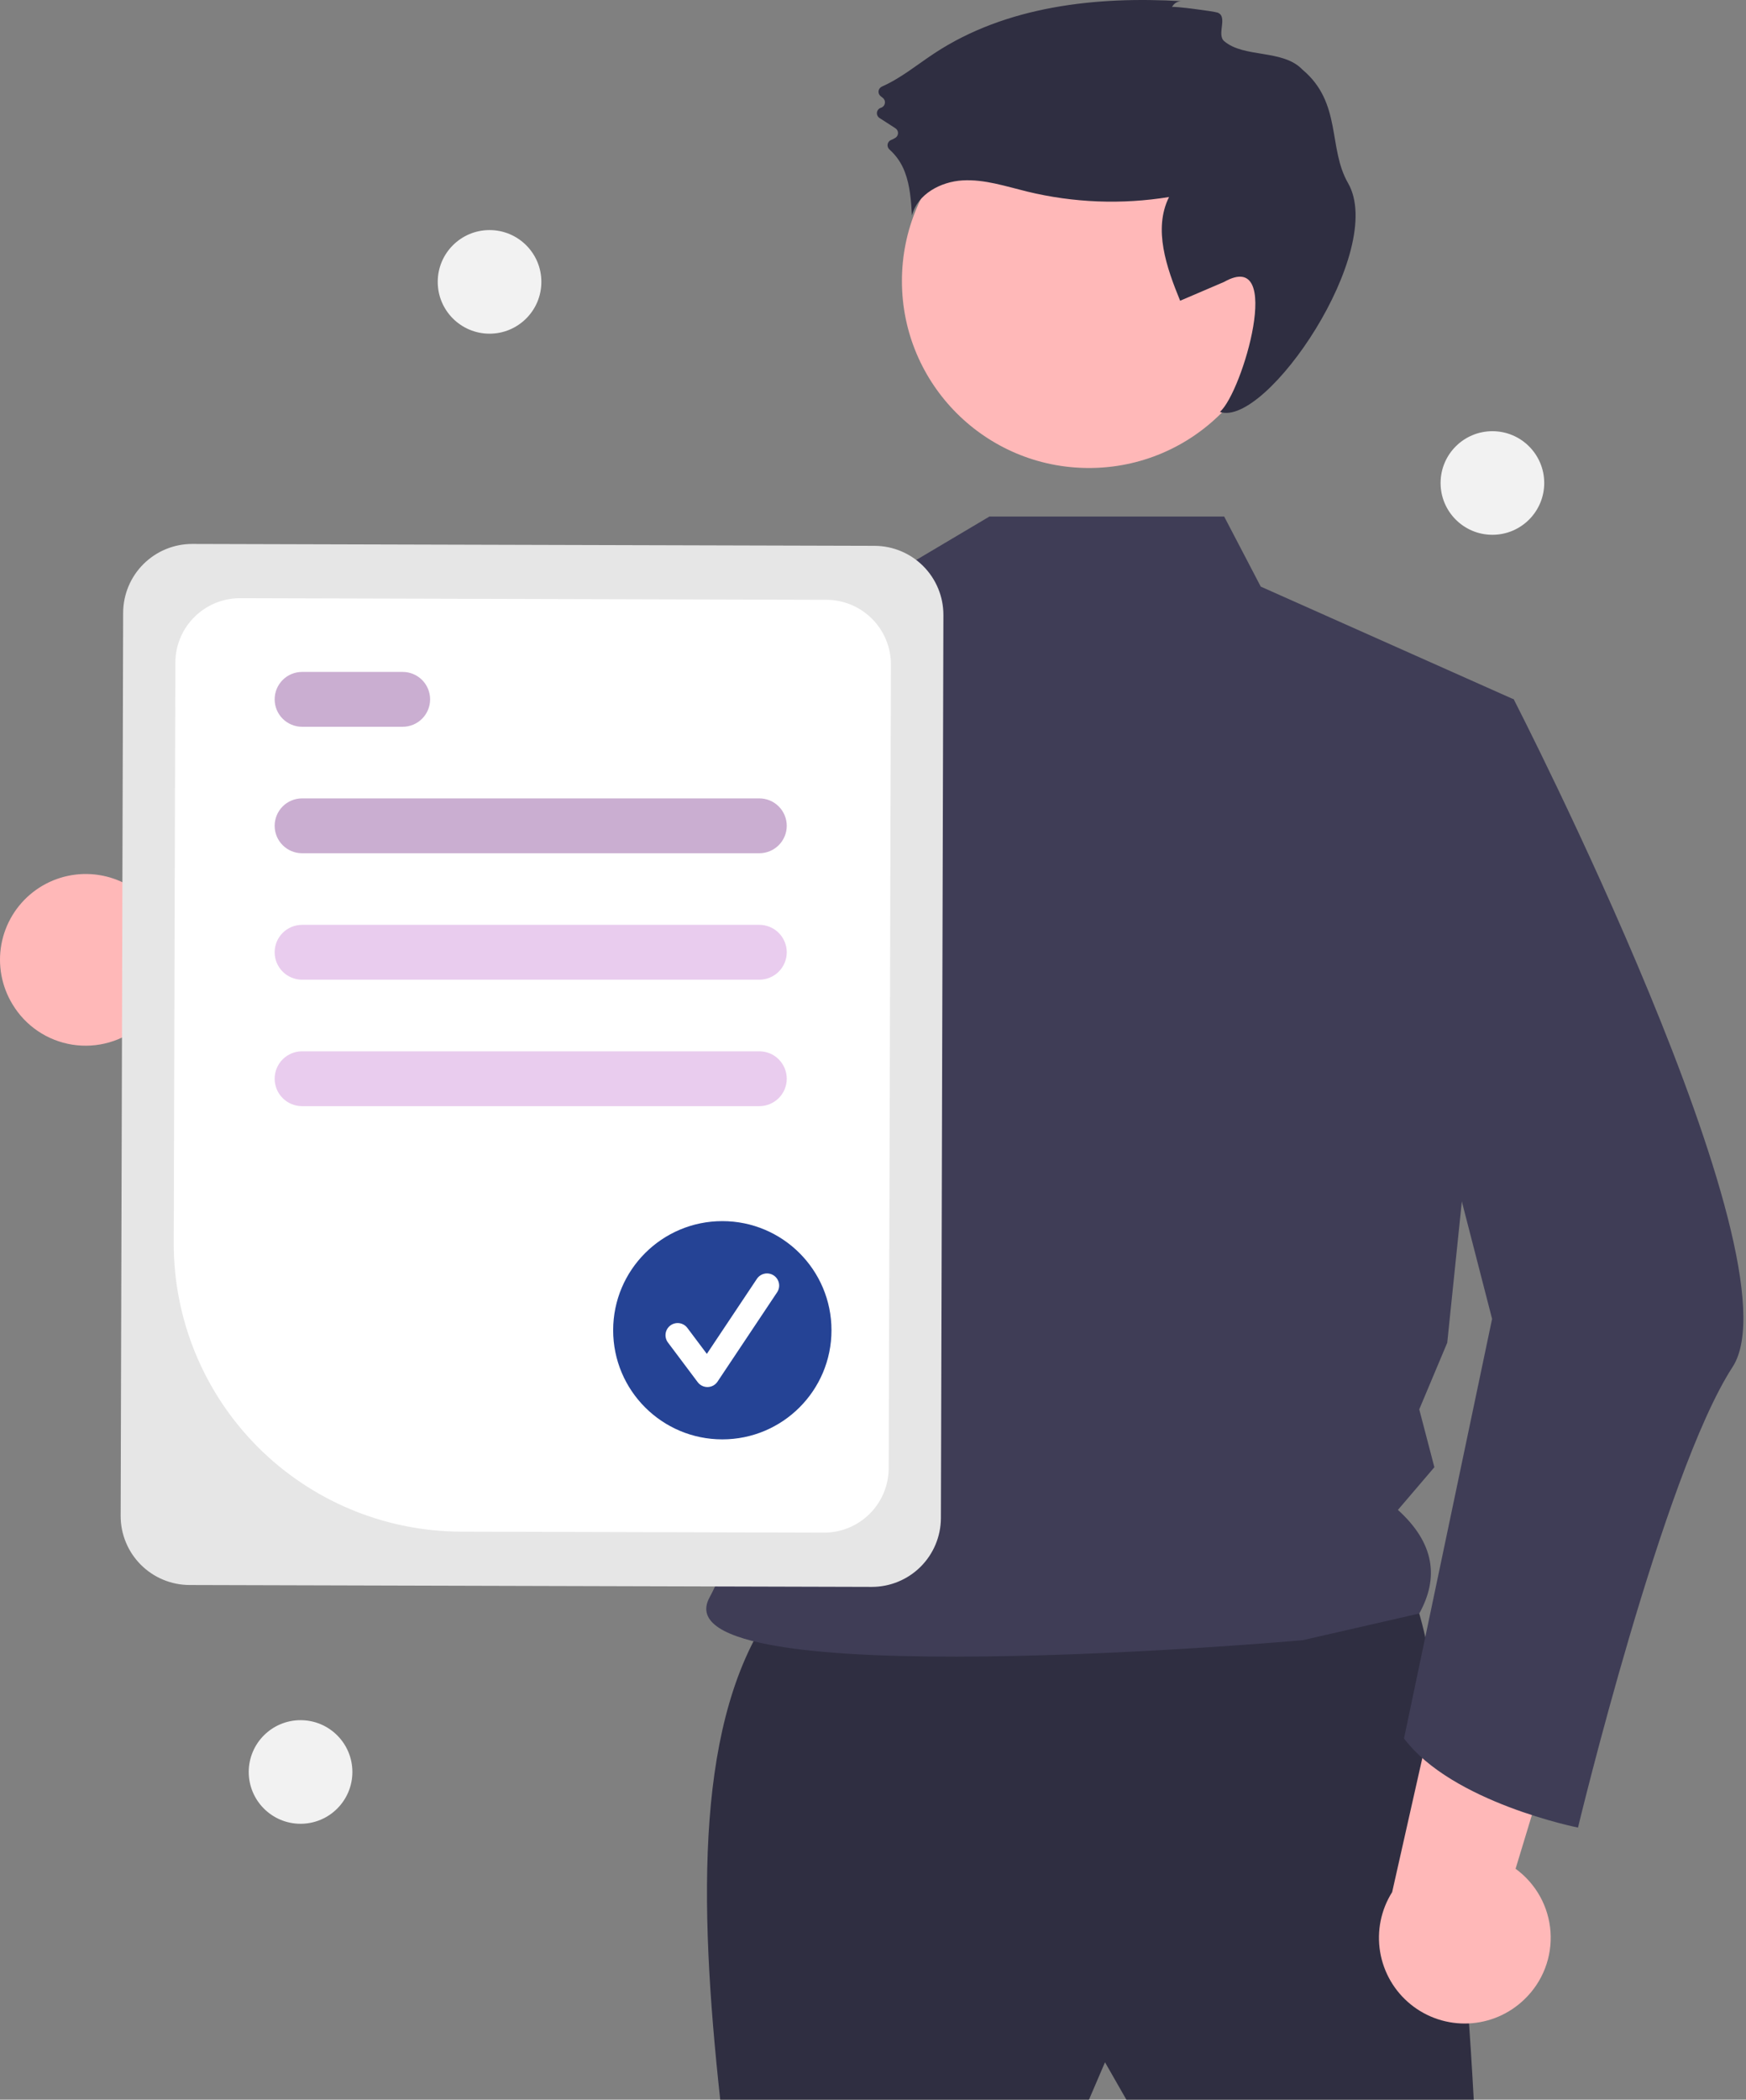 <svg width="332" height="399" viewBox="0 0 332 399" fill="none" xmlns="http://www.w3.org/2000/svg">
<rect x="0" y="0" width="332" height="399" fill="#808080" stroke="none"/>
<g clip-path="url(#clip0_318_1957)">
<path d="M2.37 190.836C3.588 192.869 5.238 194.609 7.202 195.936C9.166 197.263 11.398 198.143 13.739 198.515C16.081 198.886 18.476 198.741 20.755 198.088C23.034 197.435 25.142 196.291 26.931 194.736L76.926 223.383L75.063 193.519L27.872 170.894C25.058 168.065 21.304 166.365 17.32 166.117C13.335 165.87 9.399 167.09 6.255 169.548C3.112 172.007 0.98 175.531 0.264 179.455C-0.452 183.378 0.297 187.428 2.37 190.836Z" fill="#FFB8B8"/>
<path d="M147.111 305.597C132.281 326.334 132.811 361.029 136.949 399H207.067L210.115 391.893L214.18 399H280.233C280.233 399 275.152 302.551 266.007 299.505C256.861 296.46 147.111 305.597 147.111 305.597Z" fill="#2F2E41"/>
<path d="M207.067 88.935C226.71 88.935 242.634 73.025 242.634 53.401C242.634 33.776 226.71 17.867 207.067 17.867C187.424 17.867 171.5 33.776 171.5 53.401C171.5 73.025 187.424 88.935 207.067 88.935Z" fill="#FFB8B8"/>
<path d="M232.774 98.154L239.729 111.472L287.837 132.898L275.191 255.16L269.869 267.821L272.744 278.816L265.812 286.93C272.771 293.221 273.655 299.806 269.869 306.618L247.715 311.688C247.715 311.688 124.536 322.632 134.917 303.566C146.26 282.735 149.148 221.214 124.108 188.339C102.849 160.428 119.17 124.212 119.17 124.212L169.596 109.156L188.144 98.154L232.774 98.154Z" fill="#3F3D56"/>
<path d="M222.857 1.349C223.024 0.996 223.293 0.701 223.63 0.501C223.966 0.302 224.354 0.207 224.745 0.23C208.462 -0.743 191.31 1.153 177.688 10.118C174.387 12.29 171.276 14.88 167.685 16.456C167.515 16.532 167.368 16.651 167.258 16.8C167.148 16.95 167.079 17.125 167.056 17.309C167.034 17.494 167.06 17.681 167.132 17.852C167.203 18.023 167.318 18.173 167.465 18.287L167.859 18.596C168.015 18.718 168.134 18.881 168.204 19.066C168.273 19.25 168.291 19.451 168.255 19.645C168.218 19.839 168.13 20.02 167.998 20.167C167.866 20.314 167.696 20.423 167.507 20.48C167.31 20.54 167.134 20.655 167 20.812C166.866 20.969 166.78 21.16 166.751 21.364C166.723 21.568 166.753 21.776 166.839 21.963C166.925 22.151 167.062 22.31 167.235 22.422L170.258 24.373C170.41 24.47 170.536 24.603 170.623 24.761C170.71 24.919 170.757 25.096 170.758 25.276C170.759 25.456 170.714 25.633 170.629 25.792C170.543 25.951 170.419 26.085 170.268 26.183C170.012 26.341 169.743 26.478 169.464 26.591C169.291 26.656 169.137 26.764 169.018 26.906C168.898 27.048 168.818 27.218 168.783 27.4C168.749 27.582 168.762 27.77 168.821 27.945C168.881 28.121 168.984 28.278 169.122 28.402C170.431 29.566 171.435 31.032 172.047 32.673C173.054 35.291 173.235 38.141 173.406 40.94C174.447 36.901 178.858 34.524 183.026 34.282C187.193 34.041 191.257 35.414 195.313 36.402C204.146 38.547 213.321 38.899 222.293 37.439C219.246 43.547 221.816 50.834 224.402 57.15L232.774 53.566C244.271 47.082 236.262 74.509 231.964 78.274C240.74 81.314 263.711 47.576 256.321 34.778C252.477 28.121 255.206 19.535 247.648 13.221C243.944 9.325 236.549 11.057 232.774 7.819C231.287 6.545 233.553 3.136 231.51 2.393C230.832 2.146 222.969 1.101 222.857 1.349Z" fill="#2F2E41"/>
<path d="M162.612 112.596C156.086 141.543 139.346 209.132 122.364 223.267C121.287 224.283 119.995 225.045 118.585 225.497C58.891 240.025 39.764 202.965 39.764 202.965C39.764 202.965 55.761 195.177 56.167 179.953L88.428 189.953L116.55 126.725L120.689 122.868L120.712 122.845L162.612 112.596Z" fill="#3F3D56"/>
<path d="M289.889 379.913C291.598 378.271 292.926 376.275 293.78 374.065C294.633 371.855 294.992 369.485 294.829 367.122C294.667 364.759 293.988 362.46 292.84 360.387C291.692 358.314 290.103 356.518 288.186 355.125L304.92 300.025L276.207 308.536L264.718 359.555C262.589 362.929 261.773 366.965 262.425 370.9C263.076 374.835 265.15 378.394 268.252 380.903C271.355 383.413 275.271 384.698 279.259 384.515C283.247 384.333 287.029 382.695 289.889 379.913Z" fill="#FFB8B8"/>
<path d="M274.573 129.815L287.837 132.898C287.837 132.898 342.658 239.463 329.448 259.768C316.237 280.073 300.053 347.297 300.053 347.297C300.053 347.297 276.117 342.543 266.971 330.36L283.719 250.63L266.443 183.624L274.573 129.815Z" fill="#3F3D56"/>
<path d="M22.941 288.061L23.417 116.432C23.431 112.958 24.823 109.631 27.288 107.182C29.754 104.732 33.091 103.36 36.568 103.365L166.308 103.725C169.785 103.738 173.114 105.129 175.566 107.592C178.018 110.056 179.392 113.39 179.386 116.864L178.91 288.493C178.896 291.967 177.504 295.293 175.038 297.743C172.573 300.192 169.236 301.565 165.759 301.559L36.019 301.2C32.542 301.186 29.213 299.795 26.761 297.332C24.309 294.869 22.935 291.535 22.941 288.061Z" fill="#E6E6E6"/>
<path d="M33.037 236.249L33.343 125.91C33.355 122.657 34.659 119.541 36.968 117.247C39.277 114.953 42.403 113.668 45.659 113.673L157.159 113.982C160.416 113.995 163.534 115.297 165.83 117.604C168.127 119.911 169.413 123.034 169.408 126.287L168.984 279.014C168.972 282.267 167.668 285.382 165.358 287.677C163.049 289.971 159.924 291.256 156.667 291.25L87.595 291.059C73.091 291.003 59.2 285.2 48.972 274.925C38.744 264.65 33.013 250.74 33.037 236.249Z" fill="white"/>
<path d="M144.383 162.141H57.442C56.058 162.141 54.731 161.591 53.753 160.614C52.775 159.637 52.225 158.311 52.225 156.929C52.225 155.547 52.775 154.221 53.753 153.244C54.731 152.266 56.058 151.717 57.442 151.717H144.383C145.767 151.717 147.093 152.266 148.072 153.244C149.05 154.221 149.6 155.547 149.6 156.929C149.6 158.311 149.05 159.637 148.072 160.614C147.093 161.591 145.767 162.141 144.383 162.141Z" fill="#CAAED1"/>
<path d="M76.569 138.11H57.442C56.058 138.11 54.731 137.56 53.753 136.583C52.775 135.606 52.225 134.28 52.225 132.898C52.225 131.516 52.775 130.19 53.753 129.213C54.731 128.235 56.058 127.686 57.442 127.686H76.569C77.952 127.686 79.279 128.235 80.257 129.213C81.236 130.19 81.785 131.516 81.785 132.898C81.785 134.28 81.236 135.606 80.257 136.583C79.279 137.56 77.952 138.11 76.569 138.11Z" fill="#CAAED1"/>
<path d="M144.383 186.172H57.442C56.058 186.172 54.731 185.623 53.753 184.646C52.775 183.668 52.225 182.343 52.225 180.961C52.225 179.578 52.775 178.253 53.753 177.275C54.731 176.298 56.058 175.749 57.442 175.749H144.383C145.767 175.749 147.093 176.298 148.072 177.275C149.05 178.253 149.6 179.578 149.6 180.961C149.6 182.343 149.05 183.668 148.072 184.646C147.093 185.623 145.767 186.172 144.383 186.172Z" fill="#E9CCEE"/>
<path d="M144.383 210.203H57.442C56.058 210.203 54.731 209.654 53.753 208.677C52.775 207.7 52.225 206.374 52.225 204.992C52.225 203.61 52.775 202.284 53.753 201.307C54.731 200.329 56.058 199.78 57.442 199.78H144.383C145.767 199.78 147.093 200.329 148.072 201.307C149.05 202.284 149.6 203.61 149.6 204.992C149.6 206.374 149.05 207.7 148.072 208.677C147.093 209.654 145.767 210.203 144.383 210.203Z" fill="#E9CCEE"/>
<path d="M137.348 273.525C148.812 273.525 158.105 264.241 158.105 252.788C158.105 241.335 148.812 232.051 137.348 232.051C125.885 232.051 116.592 241.335 116.592 252.788C116.592 264.241 125.885 273.525 137.348 273.525Z" fill="#254395"/>
<path d="M134.517 263.581C134.158 263.581 133.805 263.497 133.484 263.337C133.164 263.177 132.885 262.944 132.67 262.658L127.007 255.115C126.825 254.872 126.692 254.596 126.617 254.303C126.541 254.009 126.524 253.704 126.567 253.403C126.61 253.103 126.711 252.815 126.866 252.554C127.02 252.293 127.225 252.065 127.468 251.883C127.71 251.701 127.987 251.569 128.281 251.494C128.574 251.419 128.88 251.402 129.181 251.445C129.481 251.488 129.77 251.59 130.031 251.745C130.292 251.899 130.52 252.104 130.702 252.347L134.406 257.281L143.921 243.022C144.089 242.769 144.305 242.552 144.557 242.382C144.809 242.213 145.092 242.095 145.39 242.035C145.688 241.975 145.995 241.974 146.293 242.033C146.591 242.091 146.874 242.208 147.127 242.376C147.38 242.545 147.597 242.761 147.766 243.014C147.935 243.266 148.052 243.549 148.111 243.847C148.17 244.145 148.17 244.451 148.11 244.749C148.051 245.046 147.933 245.329 147.764 245.581L136.438 262.553C136.233 262.86 135.958 263.114 135.635 263.292C135.312 263.471 134.95 263.57 134.581 263.58C134.56 263.58 134.538 263.581 134.517 263.581Z" fill="white"/>
<path d="M93.087 63.41C98.529 63.41 102.941 59.002 102.941 53.566C102.941 48.129 98.529 43.721 93.087 43.721C87.645 43.721 83.234 48.129 83.234 53.566C83.234 59.002 87.645 63.41 93.087 63.41Z" fill="#F2F2F2"/>
<path d="M57.152 346.574C62.594 346.574 67.005 342.166 67.005 336.73C67.005 331.293 62.594 326.885 57.152 326.885C51.71 326.885 47.298 331.293 47.298 336.73C47.298 342.166 51.71 346.574 57.152 346.574Z" fill="#F2F2F2"/>
<path d="M283.779 101.628C289.221 101.628 293.633 97.221 293.633 91.784C293.633 86.347 289.221 81.94 283.779 81.94C278.337 81.94 273.926 86.347 273.926 91.784C273.926 97.221 278.337 101.628 283.779 101.628Z" fill="#F2F2F2"/>
</g>
<defs>
<clipPath id="clip0_318_1957">
<rect width="331.502" height="399" fill="white"/>
</clipPath>
</defs>
</svg>
